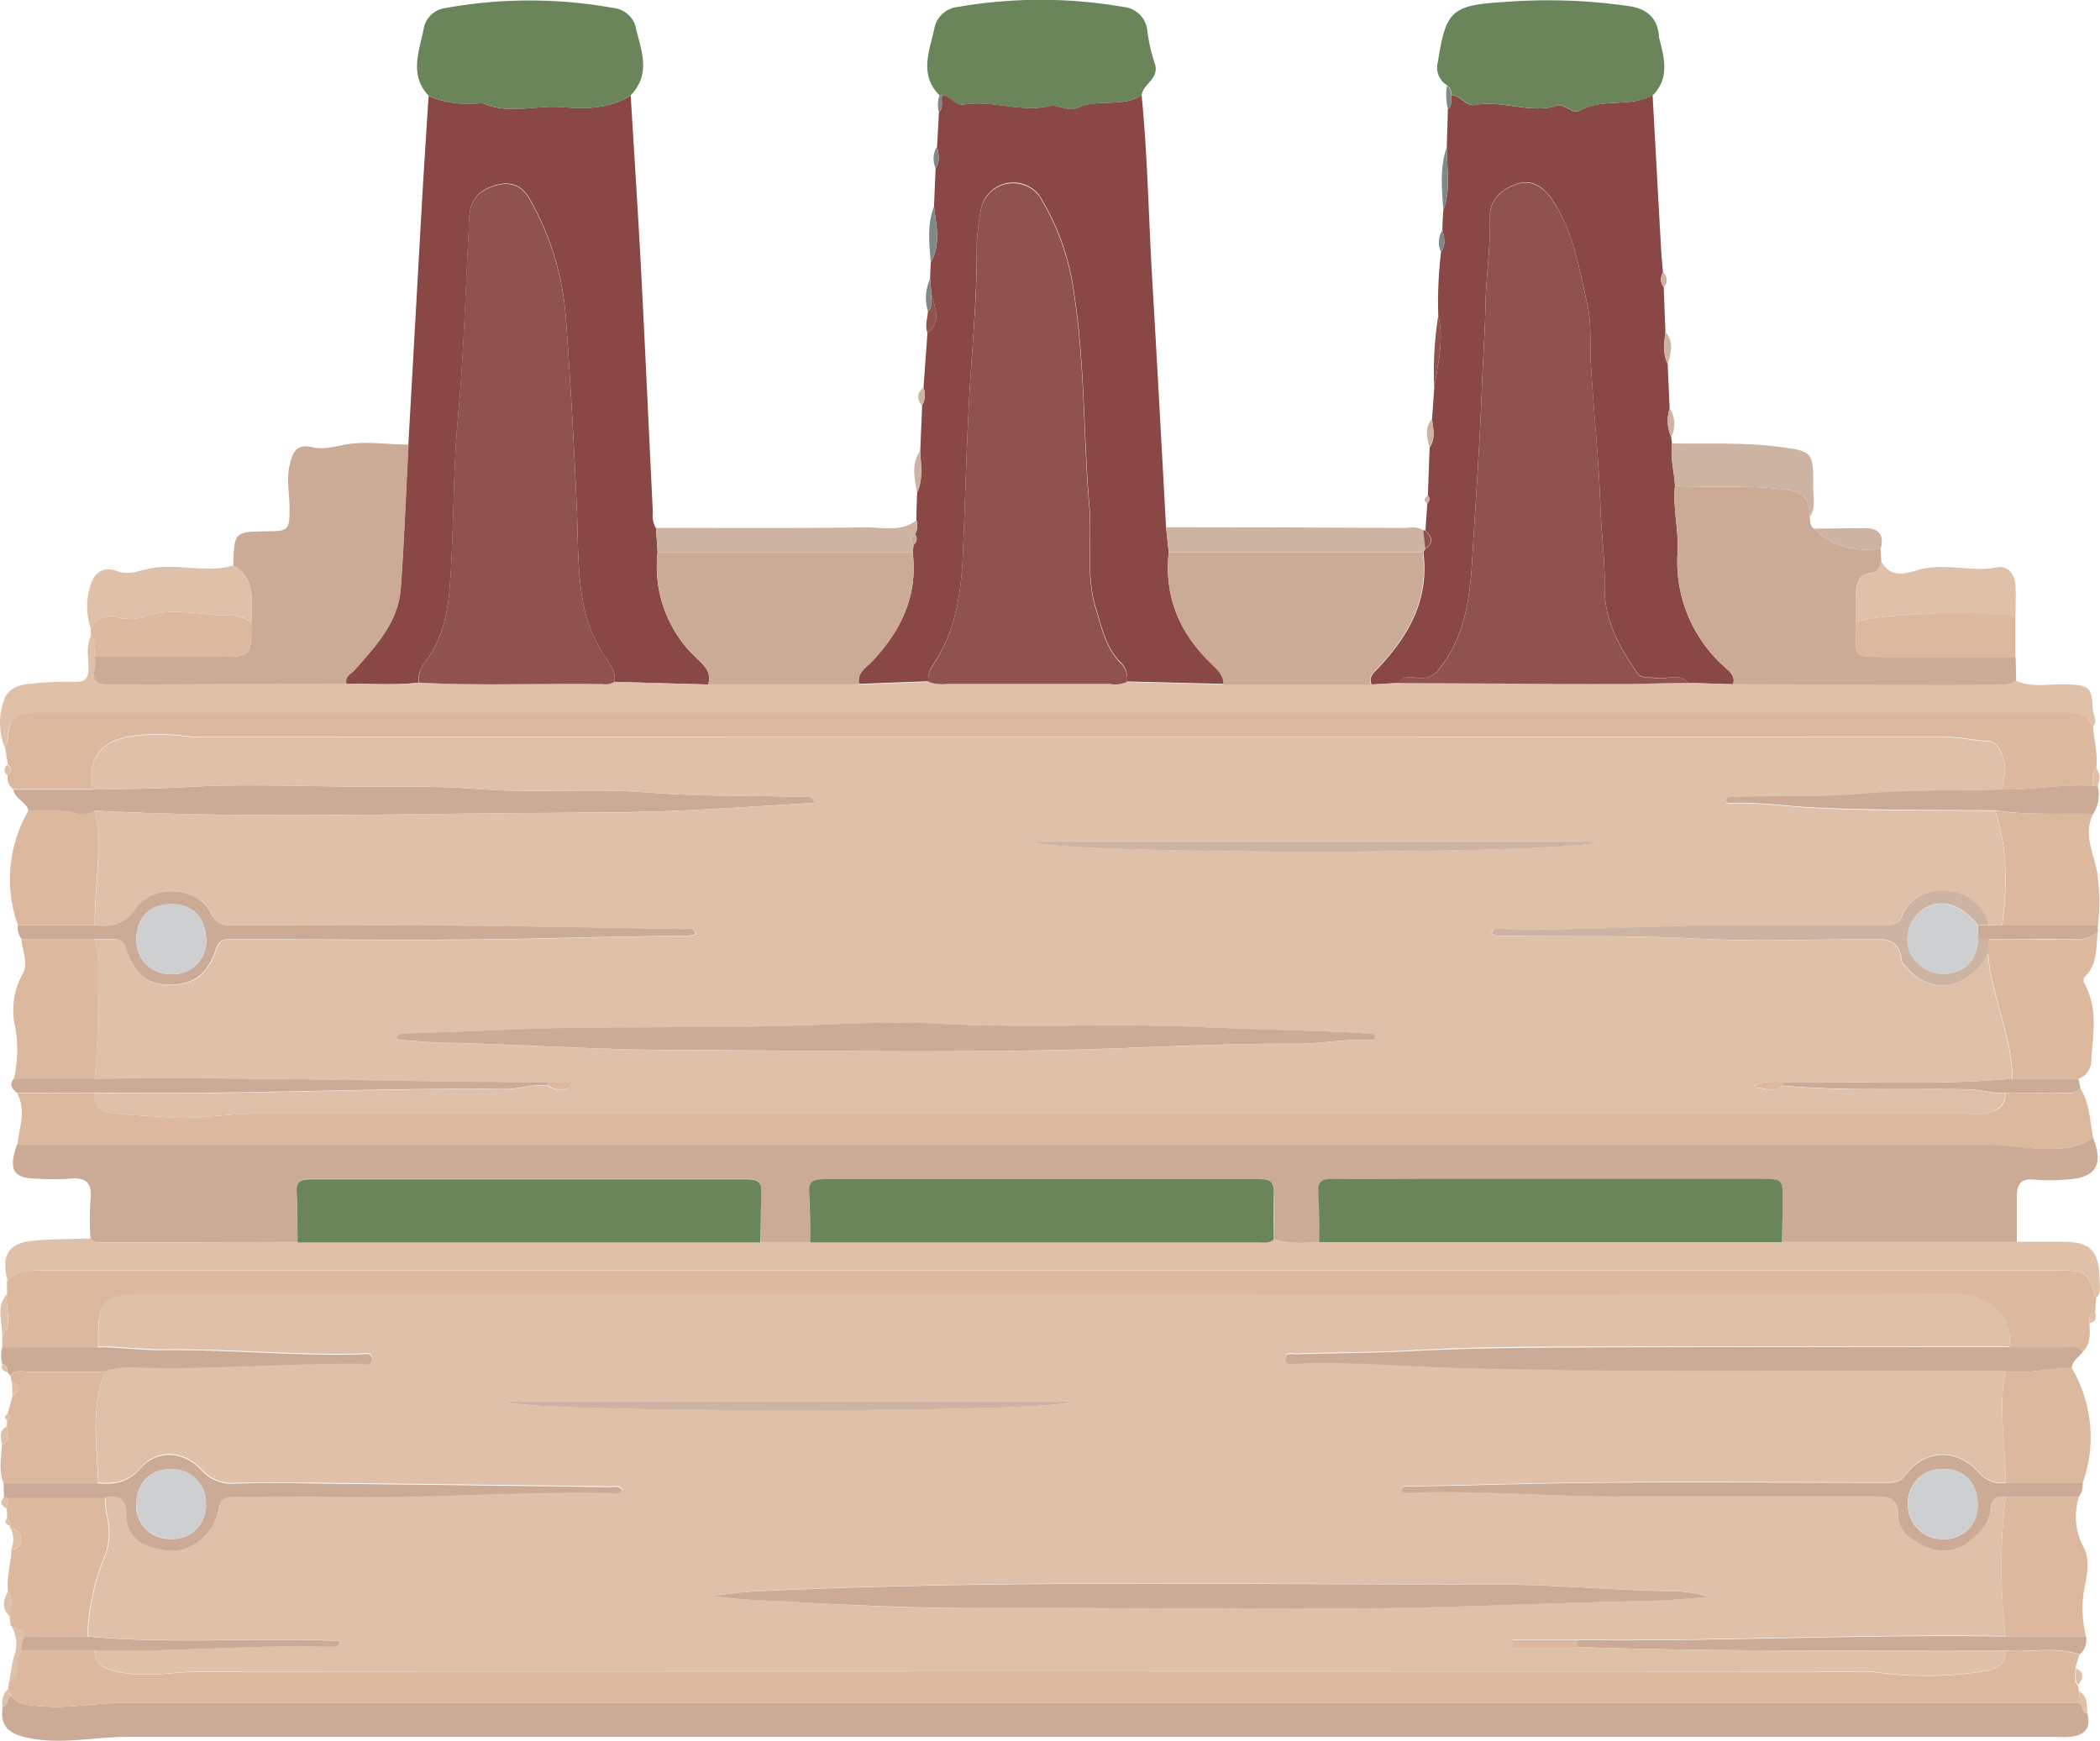 <svg xmlns="http://www.w3.org/2000/svg" viewBox="0 0 301.1 249.63"><defs><style>.cls-1{fill:#ccab96;}.cls-2{fill:#894846;}.cls-3{fill:#dbb89e;}.cls-4{fill:#dfc0a8;}.cls-5{fill:#6b855a;}.cls-6{fill:#ccb3a2;}.cls-7{fill:#8f524f;}.cls-8{fill:#80888a;}.cls-9{fill:#cecfd0;}</style></defs><title>beer_box</title><g id="Layer_2" data-name="Layer 2"><g id="Layer_1-2" data-name="Layer 1"><path class="cls-1" d="M300.13,163.16c1.49,4,.37,5.75-3.83,6a31,31,0,0,1-4.72,0c-1.82-.18-2.38.74-2.4,2.28,0,2.23,0,4.46,0,6.7l-33.71,0c0-1.91.12-3.82.13-5.74,0-3.3,0-3.3-3.19-3.3H203c-4,0-8,0-12,0-1.34,0-2,.36-1.94,1.83.11,2.41.11,4.82.15,7.23-2.18.06-4.38.33-6.51-.42,0-2.25-.1-4.5-.05-6.74,0-1.39-.47-1.9-1.89-1.9q-31.38,0-62.74,0c-1.33,0-2,.35-2,1.82.1,2.41.11,4.83.15,7.24l-7.14,0c0-2.41,0-4.83.15-7.24.06-1.44-.58-1.85-1.94-1.85q-31.35,0-62.71,0c-1.31,0-2,.3-2,1.8.11,2.41.1,4.82.13,7.24l-27.88.08c-.66,0-1.34.05-1.81-.58a41.56,41.56,0,0,1,0-5.47c.34-2.68-.8-3.38-3.22-3.09a31.08,31.08,0,0,1-4,0c-3.86,0-4.6-1.11-3.33-4.92l6.74,0H284.56c1.74,0,3.47.2,5.2.34C293.26,164.83,296.9,165.25,300.13,163.16Z"/><path class="cls-2" d="M90.43,13.66c.48,8,1,16.06,1.44,24.09.62,11.94,1.16,23.88,1.74,35.82a3.26,3.26,0,0,0,.44,2.14l.24,3.46a18,18,0,0,0,5.36,15c1.06,1.08,2.51,2.05,1.88,4l-13.44-.38c.27-1.47-.62-2.52-1.35-3.62a20.69,20.69,0,0,1-3.14-7.78c-.84-4.49-.7-9.08-.9-13.61-.42-9.26-.92-18.51-1.61-27.76A40.62,40.62,0,0,0,76,28.59c-1.33-2.44-3.4-2.77-5.93-1.68-3.23,1.4-2.75,4.41-2.89,6.83-.47,8.68-.69,17.36-1.5,26-.75,8-.57,16.15-1.17,24.2-.29,4-1.13,8-3.81,11.34A4.17,4.17,0,0,0,60,97.89c-3.43.45-6.88.09-10.32.22-.34-1.07.62-1.45,1.13-2,3-3.44,6.27-6.84,6.63-11.71.5-6.88.75-13.77,1.11-20.65q1-17.79,2-35.58c.28-4.8.6-9.6.9-14.4a14.64,14.64,0,0,0,7.51,1,1.19,1.19,0,0,1,.48.13c3.65,1.5,7.45.15,11.19.46C83.85,15.64,87.45,15.65,90.43,13.66Z"/><path class="cls-2" d="M132.41,55.6l.57-7.88c2.14-1.64,1-3.62.58-5.53L133.35,40l.1-2.36c1.49-2.61.78-5.35.47-8.06.07-1.82.15-3.65.23-5.47.69-1,.41-2.06.21-3.11.09-1.63.18-3.25.26-4.88.71-.72.28-1.65.45-2.46,1.23,0,1.89,1.52,3.13,1.32,4.1-.66,8.13,1.17,12.23.23,1.35-.31,2.67.89,4.14.22,2.89-1.3,6.3,0,9.12-1.74.89,9,1,18.06,1.56,27.09.68,11.6,1.3,23.21,1.94,34.81l.38,3.58c-.66,6.4,1.54,11.68,6.19,16,.83.78,1.73,1.58,1.69,2.9l-13.86-.34a3.14,3.14,0,0,0-.71-2.54c-2.3-2.16-2.88-5.18-3.75-8-1.46-4.74-.5-9.72-.92-14.59-.87-10.13-.63-20.36-2.18-30.44a35.46,35.46,0,0,0-5-14.13,4.72,4.72,0,0,0-8.33,1.71,37.33,37.33,0,0,0-.66,5.42c.05,6.38-.49,12.74-.9,19.1-.53,8.27-.71,16.56-1.06,24.84-.24,5.76-1,11.39-4.35,16.3a3.72,3.72,0,0,0-.64,2.3l-9.92.37c-.31-1.63,1-2.35,1.89-3.27,4.18-4.42,6.59-9.47,5.79-15.71l.14-1a1,1,0,0,0,.2-1.47,2.65,2.65,0,0,0,.2-2.1c0-1.3.07-2.6.11-3.9.92-2,.5-4,.45-6.07l.27-6.43A3,3,0,0,0,132.41,55.6Z"/><path class="cls-2" d="M239.63,62.69c0,.3.07.6.11.9-.28,2.06.32,4.06.42,6.1-.33,3.17.54,6.3.38,9.44a20.17,20.17,0,0,0,6.72,16.5c.69.65,1.62,1.28,1.22,2.51l-6.4-.2c-1.34-1.54-3.11-.43-4.65-.72-.94-.18-2,.23-2.73-.8-2.56-3.73-4.71-7.6-4.63-12.32.07-3.82-.47-7.61-.6-11.42-.22-6.85-1-13.68-1.37-20.53-.18-2.89.13-5.81-.53-8.67-1.19-5.16-2-10.44-5.08-14.94-1.24-1.8-2.92-2.93-5.09-2.15s-3.85,2.28-3.78,4.75c.11,4.32-.57,8.6-.64,12.92-.07,3.76-.36,7.54-.5,11.33-.3,8.34-.92,16.68-1.41,25-.32,5.57-1.1,11-4.74,15.57A2.93,2.93,0,0,1,204,97.23c-1.14.13-2.52-.7-3.4.72l-3.94.22c-.45-1.09.29-1.66.93-2.33,4.42-4.67,7.37-9.91,6.49-16.65l.3-.49c1.21-.85,1-1.73,0-2.62l.27-3.89a.76.76,0,0,0,.08-1.13l.25-6.87c.88-1.3.5-2.72.35-4.11l.31-4.41c.51-3.46,1.44-6.89.58-10.43a60.21,60.21,0,0,1,.4-9.1c.73-1,.46-2.07.19-3.14,0-.94.08-1.88.13-2.83,1.12-3,.49-6,.5-9.06.05-1.82.11-3.65.16-5.47.7-.54.36-1.33.49-2,1.33,0,2.13,1.66,3.36,1.42,3.94-.75,7.82,1.26,11.72.13,1.26-.36,2.32,1.23,3.24.71,3.32-1.9,7.27-.45,10.54-2.25.42,7.47.82,15,1.24,22.42.06,1,.17,2,.25,3a1.88,1.88,0,0,0,.11,2.14l.24,6.39c-.17,1.56-.42,3.12.33,4.61q.13,3.18.28,6.37A5.72,5.72,0,0,0,239.63,62.69Z"/><path class="cls-1" d="M299.29,245.74c.58,2.16-.47,3.14-2.49,3.34-.83.08-1.67,0-2.5,0q-138.06,0-276.12,0c-4.8,0-9.6,1.19-14.42.09C1,248.54,0,247.34.39,244.74c.83-.19.52-1.24,1.18-1.55,1.18,1.48,2.9,1.35,4.51,1.5,3.91.37,7.78-.5,11.68-.5H298.08C298.74,244.5,298.42,245.58,299.29,245.74Z"/><path class="cls-3" d="M300.13,163.16c-3.23,2.09-6.87,1.67-10.37,1.38-1.73-.14-3.46-.34-5.2-.34H9.25l-6.74,0c.2-2.47,1.32-4.95-.06-7.42l11.12-.05c-.38,2.23,1.19,2.74,2.81,2.93,2.55.3,5.12.36,7.67.57,4.17.34,8.28-.52,12.43-.52q122.79,0,245.57,0a14.87,14.87,0,0,0,2.5,0c1.65-.29,3.07-.91,3-3,2.4,0,4.8.05,7.2,0,1.18,0,2.51.49,3.5-.66C299.65,158.19,299.62,160.75,300.13,163.16Z"/><path class="cls-3" d="M298.08,244.19H17.76c-3.9,0-7.77.87-11.68.5-1.61-.15-3.33,0-4.51-1.5l-.42-1c.05-.34.1-.68.14-1,2.06-.92.73-3.18,1.78-4.5h10.5c0,2.06,1.4,2.6,3,3,4.12,1,8.24.05,12.36.05q118.84-.09,237.67,0a17.31,17.31,0,0,1,2.5.1,51.7,51.7,0,0,0,15.61-.2c1.36-.22,2.95-.9,2.83-2.9,3.53.28,7.12-.64,10.6.56l-.6,2c.09.81-.3,1.71.39,2.43l.18.92Z"/><path class="cls-3" d="M.33,193.22c0-.51,0-1,0-1.52,1.59-1.89.38-4.09.68-6.12l0-1.88c1.37-1.55,3.2-1.51,5-1.51H294.36c4.83,0,4.83,0,6.18,4-.05.67-.09,1.34-.14,2-.95.17-.83.89-.81,1.56.05,1.44.24,2.91-.92,4.07-.58-.82-1.46-.6-2.25-.61-2.78,0-5.57,0-8.35,0,.77-4.54-3.32-7.61-7.59-7.59-40.3.16-80.6.09-120.9.09H19.7c-4.49,0-5.63,1.13-5.63,5.48,0,.67,0,1.34,0,2Z"/><path class="cls-3" d="M300.11,104.21c.16,2,.71,4,.45,6-.82.7-.37,1.65-.48,2.49-4.36-.34-8.67.68-13,.49.12-.74.24-1.47.34-2.2.3-2-.83-4.65-2.23-4.71-2.07-.1-4.08-.62-6.18-.61q-125.24.06-250.46,0c-1.32,0-2.65-.27-3.94-.33-6.88-.31-12.32.59-11.51,7.83l-11.18,0a2,2,0,0,1-.8-2.06c.62-.52.6-1,0-1.49-.14-.85-.27-1.69-.4-2.54a4.76,4.76,0,0,0,.4-1.13c.25-3.06,1-3.82,4.22-3.82q145.5,0,291,0C298,102.17,299.38,102.51,300.11,104.21Z"/><path class="cls-4" d="M300.11,104.21c-.73-1.7-2.09-2-3.82-2q-145.52,0-291,0c-3.18,0-4,.76-4.22,3.82a4.76,4.76,0,0,1-.4,1.13,9.51,9.51,0,0,1-.19-6.46C.84,99.2,2,98.38,3.75,98.13a45.12,45.12,0,0,1,7.15-.34c1.28,0,1.73-.49,1.78-1.75.07-1.62-.43-3.3.36-4.86,1,.87.36,2,.54,3,.52,1.39-1.46,4,2,4q17.09-.06,34.17-.08c3.44-.13,6.89.23,10.32-.22,8.79.48,17.58.08,26.37.21a2.43,2.43,0,0,0,1.68-.31l13.44.38,21.63,0,9.92-.37a5.88,5.88,0,0,0,2.69.32c7.8,0,15.6,0,23.4,0a3.89,3.89,0,0,0,2.42-.3l13.87.34,21.16,0,3.94-.22c10.61,0,21.23.12,31.84.14,3.22,0,6.45-.1,9.68-.15l6.4.2q19.1,0,38.2.06a4.77,4.77,0,0,0,2.41-.51c2.4,1,4.91.36,7.37.47,3,.14,3.43.4,3.57,3.44C300.07,102.46,300.82,103.33,300.11,104.21Z"/><path class="cls-4" d="M300.54,186.18c-1.35-4-1.35-4-6.18-4H6.09c-1.84,0-3.67,0-5,1.51-.94-3.49,0-5.33,3.33-5.72,2.85-.33,5.74-.25,8.61-.36.47.63,1.15.58,1.81.58l27.88-.08,66.34,0,7.14,0,64.37,0c.72,0,1.51.19,2.12-.45,2.13.75,4.33.48,6.51.42h66.32l33.71,0,6.72,0c3.62,0,4.93,1.24,5.07,4.9C301,184.11,301.39,185.26,300.54,186.18Z"/><path class="cls-1" d="M49.72,98.11q-17.08,0-34.17.08c-3.43,0-1.45-2.59-2-4h17.6c4.9,0,4.9,0,4.89-5,0-3,.75-6.2-2.6-8.1.15-4.83.15-4.83,4.91-4.9,3,0,3.18-.21,3.17-3.31,0-2-.49-4.09,0-6.17.42-1.86,1-3.14,3.28-2.57,1.57.39,3.14-.1,4.68-.38,3.05-.55,6.08,0,9.11,0-.36,6.88-.61,13.77-1.11,20.65-.36,4.87-3.59,8.27-6.63,11.71C50.34,96.66,49.38,97,49.72,98.11Z"/><path class="cls-1" d="M289.09,97.69a4.77,4.77,0,0,1-2.41.51q-19.1,0-38.2-.06c.4-1.23-.53-1.86-1.22-2.51a20.17,20.17,0,0,1-6.72-16.5c.16-3.14-.71-6.27-.38-9.44,4.69.22,9.38-.06,14.1.33,3.12.26,5.29.43,5.22,4.14.1.58,0,1.23.59,1.65,2.67,2.69,6,3.29,9.58,2.9l.09,1.79c-.2.72-.39,1.51-1.29,1.61-2.12.23-2.35,1.74-2.38,3.39,0,1.23,0,2.47,0,3.7,0,.5,0,1,0,1.49,0,3.5,0,3.5,3.6,3.51H289Z"/><path class="cls-5" d="M90.43,13.66c-3,2-6.58,2-9.73,1.72-3.74-.31-7.54,1-11.19-.46a1.19,1.19,0,0,0-.48-.13,14.64,14.64,0,0,1-7.51-1c-2.82-2.93-1.5-6.2-.81-9.45a3.63,3.63,0,0,1,3.07-3.17,67.67,67.67,0,0,1,24.33,0,3.67,3.67,0,0,1,3.12,3.1C92.05,7.49,93.29,10.71,90.43,13.66Z"/><path class="cls-5" d="M163.69,13.71c-2.82,1.71-6.23.44-9.12,1.74-1.47.67-2.79-.53-4.14-.22-4.1.94-8.13-.89-12.23-.23-1.24.2-1.9-1.31-3.13-1.32a2.17,2.17,0,0,0-.36,0c-2.9-2.94-1.51-6.19-.77-9.45A3.81,3.81,0,0,1,137.3,1a69.48,69.48,0,0,1,23.81,0,3.78,3.78,0,0,1,3.4,3.45,24.25,24.25,0,0,0,1.05,4.61C166.34,11.29,163.85,12,163.69,13.71Z"/><path class="cls-5" d="M237,13.65c-3.27,1.8-7.22.35-10.54,2.25-.92.52-2-1.07-3.24-.71-3.9,1.13-7.78-.88-11.72-.13-1.23.24-2-1.4-3.36-1.42a1.77,1.77,0,0,0-.62-1.38,3,3,0,0,1-1.35-3.4c1.14-7.36,2-8.12,9.48-8.57A80.77,80.77,0,0,1,233.72.9c2.47.41,3.89,1.7,4.15,4.21a1,1,0,0,0,0,.24C238.61,8.23,239.45,11.13,237,13.65Z"/><path class="cls-1" d="M1.9,113.24l11.18,0c4.56-.13,9.12-.1,13.69-.37,7-.43,14.07-.19,21.1-.1s14-.15,20.94.39c8,.61,16.11-.15,24.19.49,7.27.59,14.61.42,21.92.62.62,0,1.54-.45,1.89.87-6.35.37-12.61.8-18.88,1.08-7,.32-14,.31-20.93.36-21.14.15-42.29.77-63.42-.32a3.42,3.42,0,0,1-2.63.43c-2.26-.7-4.58-.34-6.87-.45C3.72,114.94,2.15,114.58,1.9,113.24Z"/><path class="cls-1" d="M288.07,193.19c2.78,0,5.57,0,8.35,0,.79,0,1.67-.21,2.25.61-.5.82-1.56,1.26-1.62,2.38-3.17,0-6.29.84-9.48.51-26.65-.18-53.29.35-79.94-.46-7.22-.22-14.44-.9-21.69-.57-.6,0-1.58.29-1.65-.61-.1-1.2,1-.82,1.66-.84,5.14-.2,10.28-.13,15.44-.41,10-.55,20-.55,29.93-.59C250.24,193.14,269.15,193.19,288.07,193.19Z"/><path class="cls-3" d="M300.78,133.69c-.28,2.18,0,4.52-1.75,6.28-.53.52-.21,1,.07,1.53,1.76,3.54.93,7.29.72,11a2.73,2.73,0,0,1-1.83,2.21h-9.42c-.06-6.21-3.06-11.86-3.5-18,0-.66,0-1.33,0-2,4.19,0,8.38,0,12.57,0A4.42,4.42,0,0,0,300.78,133.69Z"/><path class="cls-3" d="M1.15,228.23c-.27-2,.45-4,.48-6A1.41,1.41,0,0,0,3,220.53a1.36,1.36,0,0,0-1.5-1.33.5.5,0,0,1-.05-.34,1,1,0,0,0-.43-1.17c0-.46,0-.91-.05-1.37l.06-1.62h14a14.54,14.54,0,0,0,.27,2.7,9.59,9.59,0,0,1-.15,5.36,33.14,33.14,0,0,0-2.63,11.94l-9,0a2.44,2.44,0,0,0-2-1.53c0-.45-.1-.89-.14-1.33C1.46,230.64,2,229.37,1.15,228.23Z"/><path class="cls-3" d="M298.07,214.69a9.33,9.33,0,0,0,.69,7.21c.84,1.62.56,3.65.19,5.41a16.27,16.27,0,0,0,.15,7.38H287.57a83,83,0,0,1,0-20Z"/><path class="cls-3" d="M2,154.67a18.28,18.28,0,0,0,.18-7.37,10.66,10.66,0,0,1,1-7.5c1-1.65,0-3.4-.11-5.11H13.57a13.79,13.79,0,0,1,.52,4.15c0,5.28,0,10.56-.51,15.83Z"/><path class="cls-1" d="M298.07,214.69h-10.5c-1.29-.18-2.06.23-2.14,1.66-.13,2.2-1.64,3.57-3.18,4.84a5.92,5.92,0,0,1-6.15.63c-1.89-.74-3.9-2.14-3.93-4.4,0-2.56-1.22-2.78-3.26-2.77-12.23.06-24.47,0-36.7,0-10,0-19.93-.87-29.91-.53-.48,0-1.2.28-1.38-.55.27-.48.71-.4,1.1-.41,6.56-.06,13.12-.29,19.67-.41,16.14-.3,32.29-.1,48.44-.11,1.14,0,2.15.1,3.06-1.09,2.81-3.69,7.29-3.9,10.5-.42a4.14,4.14,0,0,0,3.88,1.52l11.05,0A3.16,3.16,0,0,1,298.07,214.69Zm-19.4-4a4.8,4.8,0,0,0-5.11,4.94,4.91,4.91,0,0,0,5,5.09,4.72,4.72,0,0,0,5-4.7C283.63,212.74,281.75,210.7,278.67,210.67Z"/><path class="cls-3" d="M300.13,116.72c-1.69,3.25.5,6.24.68,9.37a28.82,28.82,0,0,1,0,6.63l-13.72,0c.73-5.56.78-11.07-1-16.47C290.73,116.93,295.44,116.62,300.13,116.72Z"/><path class="cls-1" d="M13.57,134.7H3.11a3,3,0,0,1-.58-2h11c2.35.17,4.2,0,5.86-2.4,2.54-3.63,8.82-3.2,10.81.58.86,1.63,1.79,1.84,3.29,1.84,10.49,0,21-.08,31.48,0,11.06.09,22.11.31,33.17.5.54,0,1.39-.39,1.57.75a5.08,5.08,0,0,1-1,.2q-10.83.15-21.67.41c-14.4.35-28.82.1-43.23.12-1.1,0-2.28-.31-2.82,1.31-1.25,3.75-3.19,5.17-6.64,5.19-3.26,0-5-1.42-6.4-5.37a1.57,1.57,0,0,0-1.7-1.13Zm6-.14a4.78,4.78,0,0,0,4.86,5.13,4.74,4.74,0,0,0,5.15-4.54c0-3.36-1.75-5.39-4.73-5.48C21.62,129.57,19.61,131.43,19.56,134.56Z"/><path class="cls-3" d="M1.69,198.19l-.18-.87c.65-.93,1.63-.6,2.48-.61,3.7,0,7.39,0,11.08,0-2.14,5.22-1.17,10.63-1,16l-13.56,0C-.22,210.9.16,209,.3,207.2c1.33-.6.6-1.74.7-2.66,0-.27,0-.55,0-.82.5-.28.63-.6.12-1l.66-2.52C3,199.47,3,198.79,1.69,198.19Z"/><path class="cls-1" d="M.52,212.71l13.56,0c2.37.22,4.31-.09,6.12-2.18,2.32-2.68,6.16-2.42,8.59.23a5.9,5.9,0,0,0,5,2c4.08-.14,8.16-.08,12.24,0q20.7.22,41.4.51c.59,0,1.32-.3,1.78.47-.43.78-1.17.49-1.76.48-13.47-.26-26.92.85-40.4.54-4.49-.11-9,0-13.48,0-1.26,0-2,.23-2.2,1.67a7.51,7.51,0,0,1-3,4.74c-2.13,1.7-4.61,1.47-6.88.73a4.56,4.56,0,0,1-3.41-4.47c.09-2.4-1.07-2.88-3-2.64H.57C.55,214,.53,213.37.52,212.71Zm19,3.19a4.81,4.81,0,0,0,5,4.8,4.76,4.76,0,0,0,5-5,4.82,4.82,0,0,0-5-5C21.47,210.67,19.56,212.65,19.55,215.9Z"/><path class="cls-3" d="M13.57,132.69h-11a19.55,19.55,0,0,1,1.55-16.51c2.29.11,4.61-.25,6.87.45a3.42,3.42,0,0,0,2.63-.43C14.7,121.7,13.54,127.2,13.57,132.69Z"/><path class="cls-3" d="M298.62,212.68l-11.05,0c.05-5.34-1.15-10.67,0-16,3.19.33,6.31-.53,9.48-.51A19.58,19.58,0,0,1,298.62,212.68Z"/><path class="cls-4" d="M33.47,81.09c3.35,1.9,2.56,5.14,2.6,8.1a7.11,7.11,0,0,0-2.49-.93c-4.1.13-8.22-1.2-12.3,0a7.09,7.09,0,0,1-4.14.34c-2-.68-3.1.13-4.1,1.6a9.65,9.65,0,0,1-.18-5.82c.42-2,1.71-3.31,4-2.46,1.48.55,2.87,0,4.13-.28C25.12,80.59,29.36,82.31,33.47,81.09Z"/><path class="cls-4" d="M266.06,89.2c0-1.23,0-2.47,0-3.7,0-1.65.26-3.16,2.38-3.39.9-.1,1.09-.89,1.29-1.61,1.65,3,4.35,1.31,6.31,1,3.48-.62,6.87.53,10.32-.14,1.53-.3,2.56,1,2.63,2.66.07,1.4,0,2.81,0,4.22-3.54-.06-7.14-.55-10.59-.32C274.3,88.17,270.1,88.14,266.06,89.2Z"/><path class="cls-1" d="M15.07,196.69c-3.69,0-7.38,0-11.08,0-.85,0-1.83-.32-2.48.61-.17-.18-.33-.37-.49-.56a.93.93,0,0,0-.68-1.11,4.11,4.11,0,0,1,0-2.43l13.75,0c3.07,0,6.15.45,9.19.42,9.41-.1,18.78.84,28.19.62.67,0,1.82-.38,1.88.62.07,1.3-1.2.83-1.9.82-10.82-.07-21.62.91-32.44.53A12.1,12.1,0,0,0,15.07,196.69Z"/><path class="cls-1" d="M300.13,116.72c-4.69-.1-9.4.21-14.06-.51-8.8-.08-17.59,0-26.38-.43-3.88-.21-7.75-.8-11.65-.63-.34,0-.65-.13-.61-.59.43-.55,1.06-.33,1.6-.35,5.8-.2,11.59.07,17.4-.42,6.85-.57,13.75-.44,20.63-.61,4.35.19,8.66-.83,13-.49l.72.07A5.21,5.21,0,0,1,300.13,116.72Z"/><path class="cls-3" d="M266.06,89.2c4-1.06,8.24-1,12.32-1.31,3.45-.23,7.05.26,10.59.32q0,3,0,6H269.67c-3.59,0-3.59,0-3.6-3.51C266.07,90.19,266.07,89.7,266.06,89.2Z"/><path class="cls-3" d="M13,90.21c1-1.47,2.1-2.28,4.1-1.6a7.09,7.09,0,0,0,4.14-.34c4.08-1.21,8.2.12,12.3,0a7.11,7.11,0,0,1,2.49.93c0,5,0,5-4.89,5H13.58c-.18-1,.42-2.16-.54-3Z"/><path class="cls-6" d="M131,78.16c0,.34-.09.67-.14,1H94.29l-.24-3.46c10.06,0,20.11.08,30.16-.08,2.38,0,5,.71,7.17-1a2.65,2.65,0,0,1-.2,2.1C130.42,77.08,130.42,77.58,131,78.16Z"/><path class="cls-6" d="M204.34,78.7l-.3.49H167.57l-.38-3.58q17,0,34,.1c1,0,2-.32,2.9.38Z"/><path class="cls-6" d="M259.48,74.16c.07-3.71-2.1-3.88-5.22-4.14-4.72-.39-9.41-.11-14.1-.33-.1-2-.7-4-.42-6.1,5.07.11,10.13-.19,15.23.48,4.69.62,5.1.55,5,5.51C259.92,71.1,260.46,72.72,259.48,74.16Z"/><path class="cls-1" d="M287.57,234.69H299.1a2.64,2.64,0,0,1-.93,2.57c-3.48-1.2-7.07-.28-10.6-.56-20.5-.08-41,.22-61.49-.51v-1C246.58,235.44,267.07,234.35,287.57,234.69Z"/><path class="cls-1" d="M2,154.67H13.58c21.66-.28,43.32.43,65,.52v.49c-2.09-.29-4.11.51-6.17.49-19.45-.22-38.88.87-58.33.51h-.5l-11.12.05C1.71,156.18,1.27,155.55,2,154.67Z"/><path class="cls-1" d="M288.57,154.69H298c.09.44.19.89.29,1.33-1,1.15-2.32.62-3.5.66-2.4.07-4.8,0-7.2,0-1.76.2-3.45-.44-5.18-.47-8.94-.16-17.9.28-26.83-.53,0-.16,0-.33,0-.49C266.58,155,277.59,155.7,288.57,154.69Z"/><path class="cls-1" d="M287.06,132.68l13.72,0v1a4.42,4.42,0,0,1-3.13,1c-4.19-.08-8.38,0-12.57,0l-1.45,0-.07-2h3.5Z"/><path class="cls-6" d="M269.65,78.71c-3.61.39-6.91-.21-9.58-2.9,2.45,0,4.9-.07,7.35-.07C269.45,75.73,270.19,76.75,269.65,78.71Z"/><path class="cls-7" d="M206.22,45.24c.86,3.54-.07,7-.58,10.43A52.05,52.05,0,0,1,206.22,45.24Z"/><path class="cls-8" d="M133.92,29.6c.31,2.71,1,5.45-.47,8.06C133.24,35,132.89,32.24,133.92,29.6Z"/><path class="cls-8" d="M207.44,21.11c0,3,.62,6.1-.5,9.06C206.75,27.13,206.39,24.08,207.44,21.11Z"/><path class="cls-4" d="M1.63,233.19a2.45,2.45,0,0,1,2,1.52,3.26,3.26,0,0,0-.52,2c-1,1.32.28,3.58-1.78,4.5.22-1.2.33-2.44.66-3.61A5,5,0,0,0,1.63,233.19Z"/><path class="cls-4" d="M1,185.58c-.3,2,.91,4.23-.68,6.12C.38,189.64-.67,187.46,1,185.58Z"/><path class="cls-6" d="M131.94,64.62c.05,2,.47,4.1-.45,6.07C131.12,68.63,130.61,66.55,131.94,64.62Z"/><path class="cls-7" d="M133.56,42.19c.45,1.91,1.56,3.89-.58,5.53-.41-1,0-2,.07-3.07C133.86,44,133.36,43,133.56,42.19Z"/><path class="cls-6" d="M239.12,52.19c-.75-1.49-.5-3-.33-4.61C240,49,239.62,50.61,239.12,52.19Z"/><path class="cls-8" d="M133.56,42.19c-.2.81.3,1.77-.51,2.46a6.5,6.5,0,0,1,.3-4.63Z"/><path class="cls-6" d="M205.33,60.08c.15,1.39.53,2.81-.35,4.11C204.59,62.77,204.22,61.36,205.33,60.08Z"/><path class="cls-6" d="M239.63,62.69a5.72,5.72,0,0,1-.23-4.13A4.17,4.17,0,0,1,239.63,62.69Z"/><path class="cls-4" d="M1.15,228.23c.81,1.14.31,2.41.34,3.63C.23,230.76.41,229.52,1.15,228.23Z"/><path class="cls-4" d="M1.54,219.2A1.36,1.36,0,0,1,3,220.53a1.41,1.41,0,0,1-1.41,1.67A3.54,3.54,0,0,0,1.54,219.2Z"/><path class="cls-8" d="M207.47,12.26a1.77,1.77,0,0,1,.62,1.38c-.13.67.21,1.46-.49,2A8.56,8.56,0,0,1,207.47,12.26Z"/><path class="cls-8" d="M134.36,21c.2,1.05.48,2.12-.21,3.11A3.3,3.3,0,0,1,134.36,21Z"/><path class="cls-8" d="M206.81,33c.27,1.07.54,2.14-.19,3.14A3.28,3.28,0,0,1,206.81,33Z"/><path class="cls-4" d="M298.08,244.19l.06-1.63c1.25.75,1.06,2,1.15,3.18C298.42,245.58,298.74,244.5,298.08,244.19Z"/><path class="cls-4" d="M298,241.64c-.69-.72-.3-1.62-.39-2.43C298.9,239.83,298.74,240.68,298,241.64Z"/><path class="cls-4" d="M1,204.54c-.1.92.63,2.06-.7,2.66C.14,206.21-.24,205.17,1,204.54Z"/><path class="cls-7" d="M204.34,78.7l-.27-2.61a.27.27,0,0,1,.31,0C205.31,77,205.55,77.85,204.34,78.7Z"/><path class="cls-6" d="M132.41,55.6a3,3,0,0,1-.2,2.59C131.48,57.27,131.39,56.39,132.41,55.6Z"/><path class="cls-4" d="M300.8,112.76l-.72-.07c.11-.84-.34-1.79.48-2.49C301.28,111,301,111.87,300.8,112.76Z"/><path class="cls-4" d="M1.15,242.22l.42,1c-.66.31-.35,1.36-1.18,1.55A2.71,2.71,0,0,1,1.15,242.22Z"/><path class="cls-6" d="M238.55,41.19a1.88,1.88,0,0,1-.11-2.14A1.43,1.43,0,0,1,238.55,41.19Z"/><path class="cls-4" d="M1.69,198.19c1.35.6,1.3,1.28.1,2C1.76,199.53,1.72,198.86,1.69,198.19Z"/><path class="cls-8" d="M134.71,13.66a2.17,2.17,0,0,1,.36,0c-.17.81.26,1.74-.45,2.46A4.2,4.2,0,0,1,134.71,13.66Z"/><path class="cls-4" d="M.57,214.69h.5L1,216.32C.21,216-.14,215.47.57,214.69Z"/><path class="cls-4" d="M1.06,109.69c.64.48.66,1,0,1.49A.88.88,0,0,1,1.06,109.69Z"/><path class="cls-4" d="M299.59,189.74c0-.67-.14-1.39.81-1.56C300.63,189,300.5,189.55,299.59,189.74Z"/><path class="cls-6" d="M204.73,71.06a.76.76,0,0,1-.08,1.13C204,71.76,204.28,71.4,204.73,71.06Z"/><path class="cls-4" d="M1.06,217.69a1,1,0,0,1,.43,1.17C1,218.6.41,218.37,1.06,217.69Z"/><path class="cls-4" d="M1.13,202.72c.51.4.38.72-.12,1C.62,203.33.64,203,1.13,202.72Z"/><path class="cls-4" d="M.34,195.65A.93.93,0,0,1,1,196.76C.47,196.59.06,196.34.34,195.65Z"/><path class="cls-5" d="M109,178.16l-66.34,0c0-2.42,0-4.83-.13-7.24-.07-1.5.66-1.81,2-1.8q31.37,0,62.71,0c1.36,0,2,.41,1.94,1.85C109.07,173.33,109.07,175.75,109,178.16Z"/><path class="cls-5" d="M182.65,177.71c-.61.64-1.4.45-2.12.45l-64.37,0c0-2.41,0-4.83-.15-7.24-.07-1.47.63-1.82,2-1.82q31.36,0,62.74,0c1.42,0,1.92.51,1.89,1.9C182.55,173.21,182.62,175.46,182.65,177.71Z"/><path class="cls-5" d="M255.48,178.13H189.16c0-2.41,0-4.82-.15-7.23-.07-1.47.6-1.85,1.94-1.83,4,.05,8,0,12,0h49.47c3.19,0,3.21,0,3.19,3.3C255.6,174.31,255.52,176.22,255.48,178.13Z"/><path class="cls-7" d="M88.09,97.79a2.43,2.43,0,0,1-1.68.31c-8.79-.13-17.58.27-26.37-.21a4.17,4.17,0,0,1,.64-2.58C63.36,92,64.2,88,64.49,84c.6-8,.42-16.17,1.17-24.2.81-8.67,1-17.35,1.5-26,.14-2.42-.34-5.43,2.89-6.83,2.53-1.09,4.6-.76,5.93,1.68A40.62,40.62,0,0,1,81.09,45c.69,9.25,1.19,18.5,1.61,27.76.2,4.53.06,9.12.9,13.61a20.69,20.69,0,0,0,3.14,7.78C87.47,95.27,88.36,96.32,88.09,97.79Z"/><path class="cls-1" d="M94.29,79.17h36.55c.8,6.24-1.61,11.29-5.79,15.71-.87.92-2.2,1.64-1.89,3.27l-21.63,0c.63-1.91-.82-2.88-1.88-4A18,18,0,0,1,94.29,79.17Z"/><path class="cls-7" d="M161.59,97.79a3.89,3.89,0,0,1-2.42.3c-7.8,0-15.6,0-23.4,0a5.88,5.88,0,0,1-2.69-.32,3.72,3.72,0,0,1,.64-2.3c3.32-4.91,4.11-10.54,4.35-16.3.35-8.28.53-16.57,1.06-24.84.41-6.36,1-12.72.9-19.1a37.33,37.33,0,0,1,.66-5.42A4.72,4.72,0,0,1,149,28.11a35.46,35.46,0,0,1,5,14.13c1.55,10.08,1.31,20.31,2.18,30.44.42,4.87-.54,9.85.92,14.59.87,2.8,1.45,5.82,3.75,8A3.14,3.14,0,0,1,161.59,97.79Z"/><path class="cls-1" d="M167.57,79.19H204c.88,6.74-2.07,12-6.49,16.65-.64.67-1.38,1.24-.93,2.33l-21.16,0c0-1.32-.87-2.12-1.7-2.9C169.11,90.87,166.91,85.59,167.57,79.19Z"/><path class="cls-1" d="M131,78.16c-.56-.58-.56-1.08.2-1.47A1,1,0,0,1,131,78.16Z"/><path class="cls-7" d="M242.08,97.94c-3.23,0-6.46.16-9.68.15-10.61,0-21.23-.09-31.84-.14.88-1.42,2.26-.59,3.4-.72A2.93,2.93,0,0,0,206.33,96c3.64-4.61,4.42-10,4.74-15.57.49-8.34,1.11-16.68,1.41-25,.14-3.79.43-7.57.5-11.33.07-4.32.75-8.6.64-12.92-.07-2.47,1.65-4,3.78-4.75s3.85.35,5.09,2.15c3.11,4.5,3.89,9.78,5.08,14.94.66,2.86.35,5.78.53,8.67.41,6.85,1.15,13.68,1.37,20.53.13,3.81.67,7.6.6,11.42-.08,4.72,2.07,8.59,4.63,12.32.71,1,1.79.62,2.73.8C239,97.51,240.74,96.4,242.08,97.94Z"/><path class="cls-4" d="M287.06,132.68h-2a6.44,6.44,0,0,0-6.44-4.88,5.92,5.92,0,0,0-6,3.69c-.53,1.3-1.63,1.21-2.72,1.21-5.58,0-11.16.08-16.73,0-12.64-.24-25.26.86-37.89.53-.5,0-1.2-.27-1.44.61.36.44.88.36,1.35.37,9.3.15,18.59-.08,27.9.41,8.22.44,16.48.15,24.72.06,2.42,0,4.56-.08,4.82,3.1,0,.35.44.68.71,1,3.54,4.1,8.82,3.16,11.68-2.07.44,6.14,3.44,11.79,3.5,18-11,1-22,.28-33,.51-1.39.21-2.93-.51-4.17.74,1.4,0,2.82.81,4.16-.25,8.93.81,17.89.37,26.83.53,1.73,0,3.42.67,5.18.47,0,2.06-1.38,2.68-3,3a14.87,14.87,0,0,1-2.5,0q-122.78,0-245.57,0c-4.15,0-8.26.86-12.43.52-2.55-.21-5.12-.27-7.67-.57-1.62-.19-3.19-.7-2.81-2.93h.5c19.45.36,38.88-.73,58.33-.51,2.06,0,4.08-.78,6.17-.49a3,3,0,0,0,3.18.19l0-.68H78.57c-21.67-.09-43.33-.8-65-.52.48-5.27.54-10.55.51-15.83a13.79,13.79,0,0,0-.52-4.15h2.75a1.57,1.57,0,0,1,1.7,1.13c1.4,3.95,3.14,5.38,6.4,5.37,3.45,0,5.39-1.44,6.64-5.19.54-1.62,1.72-1.31,2.82-1.31,14.41,0,28.83.23,43.23-.12q10.83-.27,21.67-.41a5.08,5.08,0,0,0,1-.2c-.18-1.14-1-.74-1.57-.75-11.06-.19-22.11-.41-33.17-.5-10.49-.09-21,0-31.48,0-1.5,0-2.43-.21-3.29-1.84-2-3.78-8.27-4.21-10.81-.58-1.66,2.37-3.51,2.57-5.86,2.4,0-5.49,1.13-11,0-16.48,21.13,1.09,42.28.47,63.42.32,7,0,14,0,20.93-.36,6.27-.28,12.53-.71,18.88-1.08-.35-1.32-1.27-.85-1.89-.87-7.31-.2-14.65,0-21.92-.62-8.08-.64-16.16.12-24.19-.49-7-.54-14-.3-20.94-.39s-14.09-.33-21.1.1c-4.57.27-9.13.24-13.69.37-.81-7.24,4.63-8.14,11.51-7.83,1.29.06,2.62.33,3.94.33q125.23,0,250.46,0c2.1,0,4.11.51,6.18.61,1.4.06,2.53,2.66,2.23,4.71-.1.73-.22,1.46-.34,2.2-6.88.17-13.78,0-20.63.61-5.81.49-11.6.22-17.4.42-.54,0-1.17-.2-1.6.35,0,.46.27.6.61.59,3.9-.17,7.77.42,11.65.63,8.79.46,17.58.35,26.38.43C287.84,121.61,287.79,127.12,287.06,132.68Zm-89.84,16c-.16-.52-.63-.42-1-.45-8-.49-16.08-.56-24.12-.93-12.37-.56-24.77.19-37.17-.47-6.86-.37-13.78,0-20.68.25-14,.46-28.12,0-42.17.63-4.73.21-9.46.34-14.18.53-.38,0-.86-.08-1,.81a81.73,81.73,0,0,0,8.77.54c10.37.29,20.75,1,31.11,1,21.39.09,42.78.53,64.17-.26,8.29-.31,16.61-.68,24.92-.63,3.57,0,7.11-.75,10.69-.52C196.8,149.18,197.2,149.15,197.22,148.66Zm-49.29-28c3.91,1.92,77.49,1.91,81.28,0Z"/><path class="cls-4" d="M226.08,236.19c20.49.73,41,.43,61.49.51.12,2-1.47,2.68-2.83,2.9a51.7,51.7,0,0,1-15.61.2,17.31,17.31,0,0,0-2.5-.1q-118.83,0-237.67,0c-4.12,0-8.24,1-12.36-.05-1.63-.4-3.07-.94-3-3,11.2.29,22.39-.84,33.59-.5a1,1,0,0,0,.25,0c.49-.11,1.24.28,1.33-.85-12.07-.54-24.14.48-36.17-.63a33.14,33.14,0,0,1,2.63-11.94,9.59,9.59,0,0,0,.15-5.36,14.54,14.54,0,0,1-.27-2.7c2-.24,3.14.24,3,2.64a4.56,4.56,0,0,0,3.41,4.47c2.27.74,4.75,1,6.88-.73a7.51,7.51,0,0,0,3-4.74c.21-1.44.94-1.68,2.2-1.67,4.49.05,9-.07,13.48,0,13.48.31,26.93-.8,40.4-.54.59,0,1.33.3,1.76-.48-.46-.77-1.19-.46-1.78-.47q-20.7-.28-41.4-.51c-4.08-.05-8.16-.11-12.24,0a5.9,5.9,0,0,1-5-2c-2.43-2.65-6.27-2.91-8.59-.23-1.81,2.09-3.75,2.4-6.12,2.18-.18-5.36-1.15-10.77,1-16a12.1,12.1,0,0,1,3.93-.5c10.82.38,21.62-.6,32.44-.53.7,0,2,.48,1.9-.82-.06-1-1.21-.63-1.88-.62-9.41.22-18.78-.72-28.19-.62-3,0-6.12-.41-9.19-.42,0-.66,0-1.33,0-2,0-4.35,1.14-5.48,5.63-5.48H159.58c40.3,0,80.6.07,120.9-.09,4.27,0,8.36,3.05,7.59,7.59-18.92,0-37.83-.05-56.75,0-10,0-20,0-29.93.59-5.16.28-10.3.21-15.44.41-.65,0-1.76-.36-1.66.84.07.9,1.05.64,1.65.61,7.25-.33,14.47.35,21.69.57,26.65.81,53.29.28,79.94.46-1.15,5.33.05,10.66,0,16a4.14,4.14,0,0,1-3.88-1.52c-3.21-3.48-7.69-3.27-10.5.42-.91,1.19-1.92,1.09-3.06,1.09-16.15,0-32.3-.19-48.44.11-6.55.12-13.11.35-19.67.41-.39,0-.83-.07-1.1.41.18.83.9.56,1.38.55,10-.34,19.93.57,29.91.53,12.23,0,24.47,0,36.7,0,2,0,3.23.21,3.26,2.77,0,2.26,2,3.66,3.93,4.4a5.92,5.92,0,0,0,6.15-.63c1.54-1.27,3.05-2.64,3.18-4.84.08-1.43.85-1.84,2.14-1.66a83,83,0,0,0,0,20c-20.5-.34-41,.75-61.49.51h-9.17v1Zm-124-7.31a84.38,84.38,0,0,0,9.37.7c9.6.62,19.24,1.09,28.86,1,24.32-.11,48.63.53,72.94-.33q11.7-.4,23.43-.7c2.76-.07,5.57-.33,8.37-.56a18.54,18.54,0,0,0-4.36-.79c-8.88-.09-17.75-1-26.62-1-35.29.05-70.6-.74-105.87,1C106.16,228.31,104.13,228.65,102.09,228.88ZM153.69,201H72.42C75.39,202.63,151.26,202.65,153.69,201Z"/><path class="cls-1" d="M12.57,234.7c12,1.11,24.1.09,36.17.63-.09,1.13-.84.74-1.33.85a1,1,0,0,1-.25,0c-11.2-.34-22.39.79-33.59.5H3.07a3.26,3.26,0,0,1,.52-2Z"/><path class="cls-6" d="M285.07,136.69c-2.86,5.23-8.14,6.17-11.68,2.07-.27-.32-.68-.65-.71-1-.26-3.18-2.4-3.13-4.82-3.1-8.24.09-16.5.38-24.72-.06-9.31-.49-18.6-.26-27.9-.41-.47,0-1,.07-1.35-.37.24-.88.94-.62,1.44-.61,12.63.33,25.25-.77,37.89-.53,5.57.1,11.15,0,16.73,0,1.09,0,2.19.09,2.72-1.21a5.92,5.92,0,0,1,6-3.69,6.44,6.44,0,0,1,6.44,4.88h-1.52c-2.41-3-5.2-3.89-7.67-2.39a5.27,5.27,0,0,0-2.15,6.12,5.39,5.39,0,0,0,5.37,3.25c2.75-.29,4.18-1.87,4.52-5l1.45,0C285.07,135.36,285.07,136,285.07,136.69Z"/><path class="cls-9" d="M278.67,210.67c3.08,0,5,2.07,4.92,5.33a4.72,4.72,0,0,1-5,4.7,4.91,4.91,0,0,1-5-5.09A4.8,4.8,0,0,1,278.67,210.67Z"/><path class="cls-9" d="M19.56,134.56c.05-3.13,2.06-5,5.28-4.89,3,.09,4.73,2.12,4.73,5.48a4.74,4.74,0,0,1-5.15,4.54A4.78,4.78,0,0,1,19.56,134.56Z"/><path class="cls-9" d="M19.55,215.9c0-3.25,1.92-5.23,5-5.23a4.82,4.82,0,0,1,5,5,4.76,4.76,0,0,1-5,5A4.81,4.81,0,0,1,19.55,215.9Z"/><path class="cls-3" d="M226.08,236.19h-9.17v-1h9.17Z"/><path class="cls-3" d="M78.57,155.2h3.21l0,.68a3,3,0,0,1-3.18-.19Z"/><path class="cls-3" d="M255.57,155.69c-1.34,1.06-2.76.23-4.16.25,1.24-1.25,2.78-.53,4.17-.74C255.57,155.36,255.57,155.53,255.57,155.69Z"/><path class="cls-9" d="M283.63,134.68c-.34,3.12-1.77,4.7-4.52,5a5.39,5.39,0,0,1-5.37-3.25,5.27,5.27,0,0,1,2.15-6.12c2.47-1.5,5.26-.63,7.67,2.39C283.58,133.36,283.61,134,283.63,134.68Z"/><path class="cls-1" d="M197.22,148.66c0,.49-.42.52-.71.5-3.58-.23-7.12.53-10.69.52-8.31-.05-16.63.32-24.92.63-21.39.79-42.78.35-64.17.26-10.36,0-20.74-.71-31.11-1a81.73,81.73,0,0,1-8.77-.54c.18-.89.66-.8,1-.81,4.72-.19,9.45-.32,14.18-.53,14.05-.63,28.12-.17,42.17-.63,6.9-.23,13.82-.62,20.68-.25,12.4.66,24.8-.09,37.17.47,8,.37,16.09.44,24.12.93C196.59,148.24,197.06,148.14,197.22,148.66Z"/><path class="cls-6" d="M147.93,120.7h81.28C225.42,122.61,151.84,122.62,147.93,120.7Z"/><path class="cls-1" d="M102.09,228.88c2-.23,4.07-.57,6.12-.66,35.27-1.7,70.58-.91,105.87-1,8.87,0,17.74.89,26.62,1a18.54,18.54,0,0,1,4.36.79c-2.8.23-5.61.49-8.37.56q-11.72.28-23.43.7c-24.31.86-48.62.22-72.94.33-9.62,0-19.26-.42-28.86-1A84.38,84.38,0,0,1,102.09,228.88Z"/><path class="cls-6" d="M153.69,201c-2.43,1.69-78.3,1.67-81.27,0Z"/></g></g></svg>
